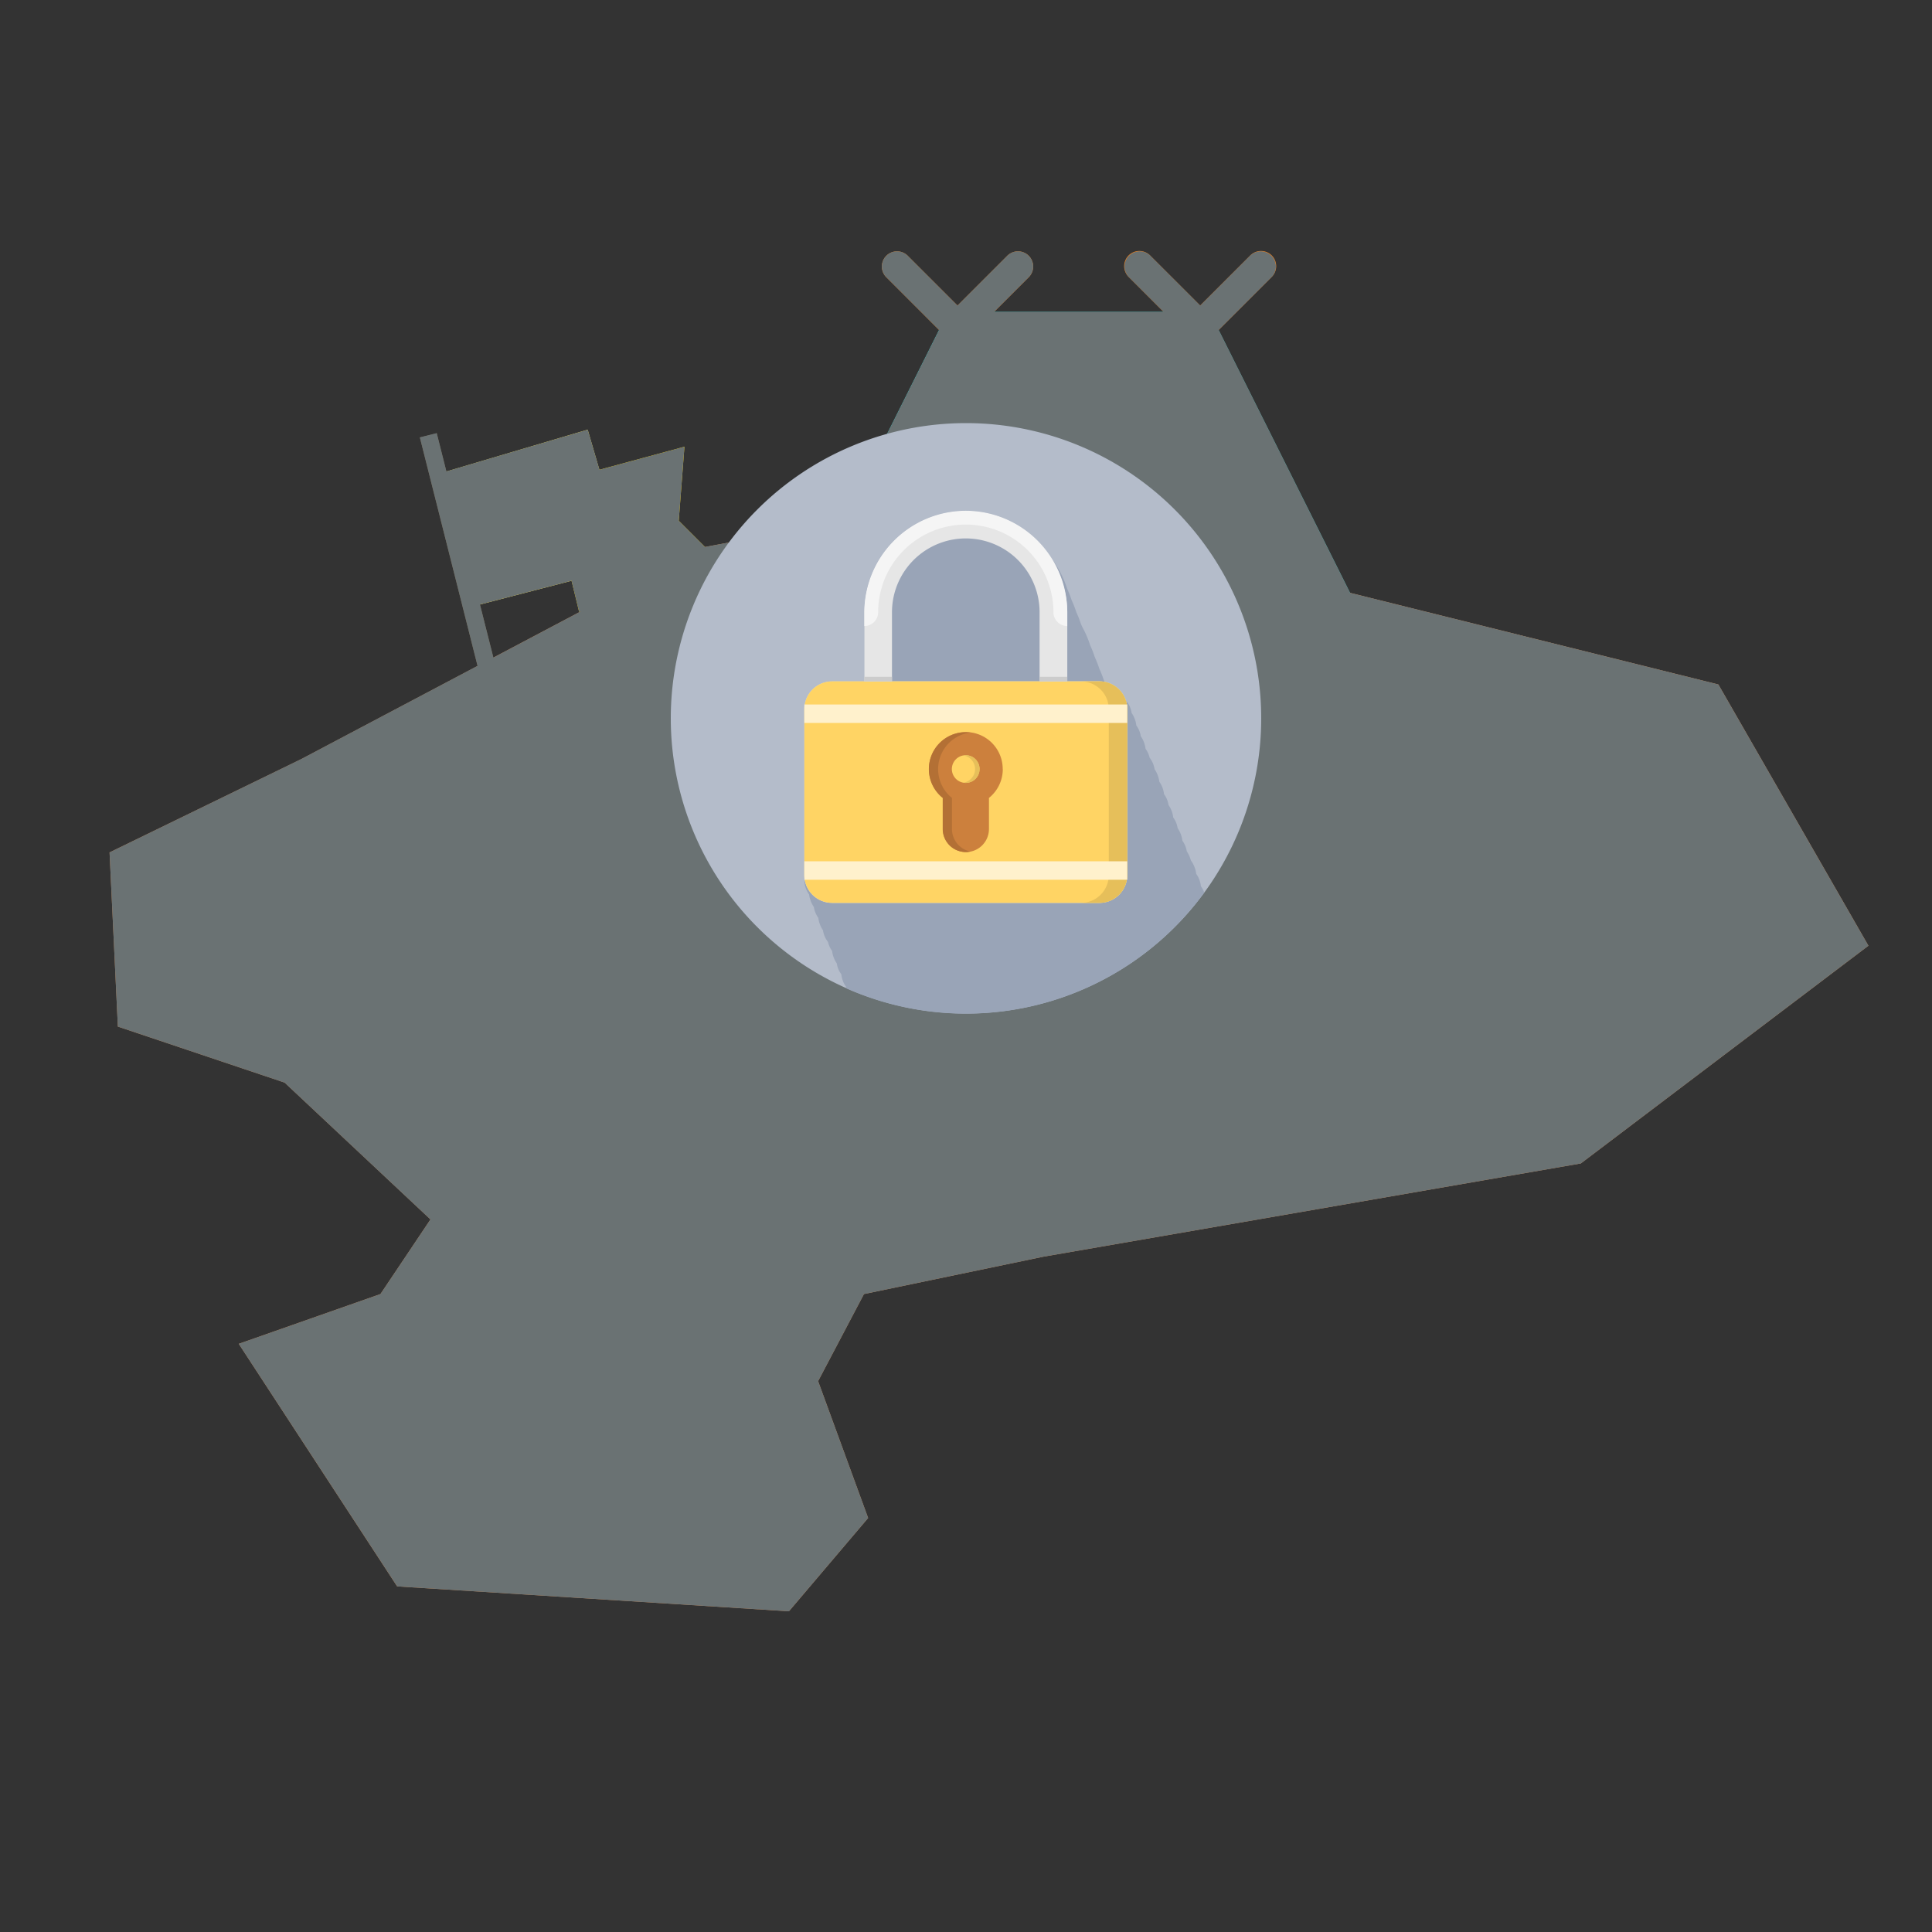 <svg xmlns="http://www.w3.org/2000/svg" width="1000" height="1000" viewBox="0 0 1000 1000"><rect x="0" y="0" width="1000" height="1000" fill="#333333" stroke="none"/><defs><style>.cls-1{isolation:isolate;}.cls-2{fill:#cc8854;}.cls-3{fill:#e09e6c;}.cls-4{fill:#ebba50;}.cls-5{fill:#f59f3f;}.cls-6{fill:#f2821c;}.cls-7{fill:#019f9f;}.cls-8{fill:#38c7c2;}.cls-9{fill:#00b5b8;}.cls-10{fill:#68dec8;}.cls-11{fill:none;stroke:#7a664b;stroke-miterlimit:10;stroke-width:9px;}.cls-12{fill:#ffe549;}.cls-13{fill:#ffd800;}.cls-14{fill:#fb0;}.cls-15{fill:#65cd00;}.cls-16{fill:#6a7273;mix-blend-mode:multiply;}.cls-17{fill:#b4bcca;}.cls-18{fill:#99a4b7;}.cls-19{fill:#e6e6e6;}.cls-20{fill:#ffd464;}.cls-21{fill:#e6bf5a;}.cls-22{fill:#cc803d;}.cls-23{fill:#b37035;}.cls-24{fill:#f5f5f5;}.cls-25{fill:#fff1cc;}.cls-26{fill:#ccc;}</style></defs><title>ef</title><g class="cls-1"><g id="plano1"><polygon class="cls-2" points="155.94 392.92 363.05 283.45 501.11 257.69 889.42 354.28 967.09 489.5 818.23 602.19 539.94 650.48 447.18 669.8 423.45 714.88 449.34 785.71 408.35 834 205.56 821.12 123.59 695.56 196.93 669.8 222.82 631.17 147.32 560.34 61.02 531.36 56.71 441.21 155.94 392.92"/><polygon class="cls-3" points="114.96 457.31 378.15 322.08 511.9 293.11 870.01 386.48 857.07 412.23 885.11 450.87 908.84 434.77 926.1 470.19 921.78 502.38 809.6 579.65 425.61 644.04 388.93 721.31 423.45 769.61 406.19 801.8 248.71 795.37 164.57 705.22 250.87 634.38 205.56 566.77 145.16 521.7 78.28 499.16 82.6 463.75 114.96 457.31"/><polygon class="cls-4" points="147.32 463.75 151.63 495.94 216.35 550.68 281.07 640.82 227.14 676.24 196.93 714.88 255.18 766.39 386.77 779.27 384.62 743.85 367.36 711.66 416.98 621.51 798.82 550.68 887.27 489.5 835.49 402.57 516.21 328.52 425.61 354.28 378.15 347.84 147.32 463.75"/><path class="cls-5" d="M338.61,491.1a7.84,7.84,0,0,1-6.29-3.14l-23.55-31.4a7.85,7.85,0,1,1,12.56-9.42l23.55,31.4a7.85,7.85,0,0,1-6.27,12.56Z"/><path class="cls-5" d="M778.2,491.1a7.85,7.85,0,0,1-6.28-12.56l23.55-31.4A7.85,7.85,0,0,1,808,456.56L784.48,488A7.84,7.84,0,0,1,778.2,491.1Z"/><path class="cls-6" d="M495.61,177.1a7.83,7.83,0,0,1-5.55-2.3l-31.4-31.4a7.85,7.85,0,0,1,11.1-11.1l31.4,31.4a7.85,7.85,0,0,1-5.55,13.4Z"/><path class="cls-6" d="M495.61,177.1a7.85,7.85,0,0,1-5.55-13.4l31.4-31.4a7.85,7.85,0,0,1,11.1,11.1l-31.4,31.4A7.82,7.82,0,0,1,495.61,177.1Z"/><path class="cls-6" d="M621.21,177.1a7.85,7.85,0,0,1-5.55-13.4l31.4-31.4a7.85,7.85,0,1,1,11.1,11.1l-31.4,31.4A7.82,7.82,0,0,1,621.21,177.1Z"/><path class="cls-6" d="M621.21,177.1a7.82,7.82,0,0,1-5.55-2.3l-31.4-31.4a7.85,7.85,0,1,1,11.1-11.1l31.4,31.4a7.85,7.85,0,0,1-5.55,13.4Z"/><path class="cls-7" d="M659.63,479.74l-157-314a7.85,7.85,0,0,0-14,0l-157,314a7.85,7.85,0,0,0,7,11.36h314a7.85,7.85,0,0,0,7-11.36Z"/><path class="cls-8" d="M488.59,165.74l-157,314a7.93,7.93,0,0,0,7,11.36h70.65a7.85,7.85,0,0,0,7.08-4.46L495.61,318.4v-157A7.85,7.85,0,0,0,488.59,165.74Z"/><path class="cls-8" d="M785.23,479.74l-157-314a7.85,7.85,0,0,0-7-4.34H495.61a7.85,7.85,0,0,0-7,11.36l157,314a7.85,7.85,0,0,0,7,4.34H778.2a7.85,7.85,0,0,0,7-11.36Z"/><path class="cls-9" d="M659.63,479.74l-157-314a7.85,7.85,0,0,0-7-4.33V491.1h157A7.93,7.93,0,0,0,659.63,479.74Z"/><path class="cls-10" d="M667.46,322.74l-31.4-62.8a7.85,7.85,0,0,0-7-4.34h-31.4a7.92,7.92,0,0,0-7,11.36l31.4,62.8a7.85,7.85,0,0,0,7,4.34h31.4A7.92,7.92,0,0,0,667.46,322.74Z"/><path class="cls-10" d="M403.71,488.8a7.93,7.93,0,0,0,12.63-2.16L495.61,318.4,377.21,451.87a7.85,7.85,0,0,0,.32,10.76Z"/><line class="cls-11" x1="295.34" y1="517.02" x2="221.68" y2="225.33"/><polygon class="cls-12" points="224.63 245.95 304.18 222.38 324.81 293.09 245.25 313.72 224.63 245.95"/><polygon class="cls-13" points="283.56 250.37 354.27 231.22 351.32 269.52 376.37 294.57 299.76 316.66 283.56 250.37"/><polygon class="cls-14" points="318.91 269.52 298.29 297.51 324.81 291.62 318.91 269.52"/><path class="cls-15" d="M690.28,491.17l153.8.2L832.8,455.57a1.19,1.19,0,0,0-1.86-.6l-16.66,12.5a1.19,1.19,0,0,1-1.76-.38l-15.6-28.35a1.19,1.19,0,0,0-2.17.16l-9.48,25.74a1.19,1.19,0,0,1-2.08.3l-11.45-15.27a1.19,1.19,0,0,0-2.12.46l-5.42,24.93a1.19,1.19,0,0,1-2.18.38l-19.54-31.1a1.19,1.19,0,0,0-2,0l-18.8,27.48a1.19,1.19,0,0,1-1.89.11L702.58,452a1.19,1.19,0,0,0-2.09.9Z"/><path class="cls-15" d="M497.29,556l153.8.2-11.28-35.79a1.19,1.19,0,0,0-1.86-.6L621.3,532.3a1.19,1.19,0,0,1-1.76-.38l-15.6-28.35a1.19,1.19,0,0,0-2.17.16l-9.48,25.74a1.19,1.19,0,0,1-2.08.3L578.76,514.5a1.19,1.19,0,0,0-2.12.46l-5.42,24.93a1.19,1.19,0,0,1-2.18.38l-19.54-31.1a1.19,1.19,0,0,0-2,0l-18.8,27.48a1.19,1.19,0,0,1-1.89.11l-17.21-19.86a1.19,1.19,0,0,0-2.09.9Z"/><path class="cls-15" d="M199.71,542.73l153.8.2-11.28-35.79a1.19,1.19,0,0,0-1.86-.6L323.71,519a1.19,1.19,0,0,1-1.76-.38l-15.6-28.35a1.19,1.19,0,0,0-2.17.16l-9.48,25.74a1.19,1.19,0,0,1-2.08.3l-11.45-15.27a1.19,1.19,0,0,0-2.12.46l-5.42,24.93a1.19,1.19,0,0,1-2.18.38l-19.54-31.1a1.19,1.19,0,0,0-2,0l-18.8,27.48a1.19,1.19,0,0,1-1.89.11L212,503.61a1.19,1.19,0,0,0-2.09.9Z"/><path class="cls-15" d="M218,752l153.8.2-11.28-35.79a1.19,1.19,0,0,0-1.86-.6L342,728.26a1.19,1.19,0,0,1-1.76-.38l-15.6-28.35a1.19,1.19,0,0,0-2.17.16L313,725.44a1.19,1.19,0,0,1-2.08.3l-11.45-15.27a1.19,1.19,0,0,0-2.12.46l-5.42,24.93a1.19,1.19,0,0,1-2.18.38l-19.54-31.1a1.19,1.19,0,0,0-2,0l-18.8,27.48a1.19,1.19,0,0,1-1.89.11l-17.21-19.86a1.19,1.19,0,0,0-2.09.9Z"/></g><g id="bloqueados"><path class="cls-16" d="M889.42,354.28,698.79,306.86l-68-136.06,27.4-27.4a7.85,7.85,0,0,0-11.1-11.1l-25.85,25.85L595.36,132.3a7.85,7.85,0,0,0-11.1,11.1l18,18h-87.7l18-18a7.85,7.85,0,0,0-11.1-11.1l-25.85,25.85L469.76,132.3a7.85,7.85,0,0,0-11.1,11.1l27.4,27.4-49.47,98.93L364.9,283.1l-13.58-13.58,2.95-38.3-44,11.93-6.06-20.76L231.05,244l-5-19.82-8.73,2.2,29.86,118.26-91.24,48.23L56.71,441.21,61,531.36l86.29,29,75.51,70.83L196.93,669.8l-73.35,25.76,82,125.56L408.35,834l41-48.29-25.89-70.83,23.73-45.07,92.76-19.32,278.29-48.29L967.09,489.5Zm-641-41.39,47.4-12.29,3.93,16.06,1-.28-45.37,24Z"/><path class="cls-17" d="M652.8,371.8A152.8,152.8,0,1,1,500,219,152.8,152.8,0,0,1,652.8,371.8Zm0,0"/><path class="cls-18" d="M623.31,462a11.85,11.85,0,0,0-1.73-3.28,13.37,13.37,0,0,0-2.42-6.43,15.13,15.13,0,0,0-2.79-7,15.66,15.66,0,0,0-2.08-4.63,13.05,13.05,0,0,0-2.28-5.5,14.59,14.59,0,0,0-2.46-6.51,12.53,12.53,0,0,0-2.3-5.53,14,14,0,0,0-2.44-6.47,11.93,11.93,0,0,0-2.32-5.59,13.36,13.36,0,0,0-2.41-6.42,14.88,14.88,0,0,0-2.46-6.49,13,13,0,0,0-2.56-5.93,13,13,0,0,0-2.14-4.68,14.49,14.49,0,0,0-2.46-6.5,12.41,12.41,0,0,0-2.31-5.56,13.85,13.85,0,0,0-2.43-6.45,12,12,0,0,0-2.95-6.37,14.41,14.41,0,0,0-11.07-9.75l-.27-.59a51.66,51.66,0,0,0-2.39-6.11,51.72,51.72,0,0,0-2.39-6.12,52.14,52.14,0,0,0-2.39-6.11,52.37,52.37,0,0,0-4.05-9.42c-.23-.54-.48-1.06-.72-1.59a51.66,51.66,0,0,0-2.39-6.11,51.77,51.77,0,0,0-2.39-6.12,52.19,52.19,0,0,0-2.39-6.11,52.38,52.38,0,0,0-7.22-14.44,52.51,52.51,0,0,0-97.75,26.68V352.7H430.65A14.37,14.37,0,0,0,416.32,367v88.4A13.11,13.11,0,0,0,418.8,463a14.78,14.78,0,0,0,2.45,6.47,12.83,12.83,0,0,0,2.31,5.6,14.15,14.15,0,0,0,2.42,6.43,12.3,12.3,0,0,0,2.57,6,12.49,12.49,0,0,0,2.16,4.72,13.76,13.76,0,0,0,2.42,6.43,11.86,11.86,0,0,0,2.35,5.64,13.13,13.13,0,0,0,2.4,6.4c0,.29.1.58.16.87A152.75,152.75,0,0,0,623.31,462Zm0,0"/><path class="cls-19" d="M583.45,453a14.37,14.37,0,0,1-14.32,14.32H430.65A14.37,14.37,0,0,1,416.32,453V367a14.37,14.37,0,0,1,14.33-14.32H569.12A14.37,14.37,0,0,1,583.45,367Zm0,0"/><path class="cls-20" d="M583.45,453a14.37,14.37,0,0,1-14.32,14.32H430.65A14.37,14.37,0,0,1,416.32,453V367a14.37,14.37,0,0,1,14.33-14.32H569.12A14.37,14.37,0,0,1,583.45,367Zm0,0"/><path class="cls-21" d="M569.12,352.7h-9.55A14.37,14.37,0,0,1,573.9,367v86a14.37,14.37,0,0,1-14.32,14.32h9.55A14.37,14.37,0,0,0,583.45,453V367a14.37,14.37,0,0,0-14.32-14.32Zm0,0"/><path class="cls-19" d="M461.69,352.7V316.89a38.2,38.2,0,0,1,76.4,0V352.7h14.33V316.89a52.53,52.53,0,0,0-105.05,0V352.7Zm0,0"/><path class="cls-22" d="M519,398.06a19.1,19.1,0,1,0-31,14.9V429.1a11.94,11.94,0,0,0,23.88,0V413a19.05,19.05,0,0,0,7.16-14.9Zm0,0"/><path class="cls-23" d="M492.73,429.1V413a19.08,19.08,0,0,1,9.55-33.83,19.5,19.5,0,0,0-2.39-.16,19.09,19.09,0,0,0-11.94,34V429.1A11.94,11.94,0,0,0,499.89,441a11.69,11.69,0,0,0,2.39-.25,11.93,11.93,0,0,1-9.55-11.69Zm0,0"/><path class="cls-24" d="M499.89,264.36a52.58,52.58,0,0,0-52.52,52.52v7.16a7.16,7.16,0,0,0,7.16-7.16,45.36,45.36,0,1,1,90.73,0,7.16,7.16,0,0,0,7.16,7.16v-7.16a52.58,52.58,0,0,0-52.53-52.52Zm0,0"/><path class="cls-20" d="M507,398.06a7.16,7.16,0,1,1-7.16-7.16,7.16,7.16,0,0,1,7.16,7.16Zm0,0"/><path class="cls-21" d="M499.89,390.9a7.3,7.3,0,0,0-1.19.12,7.14,7.14,0,0,1,0,14.09,7.65,7.65,0,0,0,1.19.12,7.16,7.16,0,1,0,0-14.33Zm0,0"/><rect class="cls-25" x="416.32" y="364.64" width="167.13" height="9.55"/><rect class="cls-25" x="416.32" y="445.81" width="167.13" height="9.55"/><rect class="cls-26" x="447.36" y="350.31" width="14.32" height="2.39"/><rect class="cls-26" x="538.09" y="350.31" width="14.32" height="2.39"/></g></g></svg>